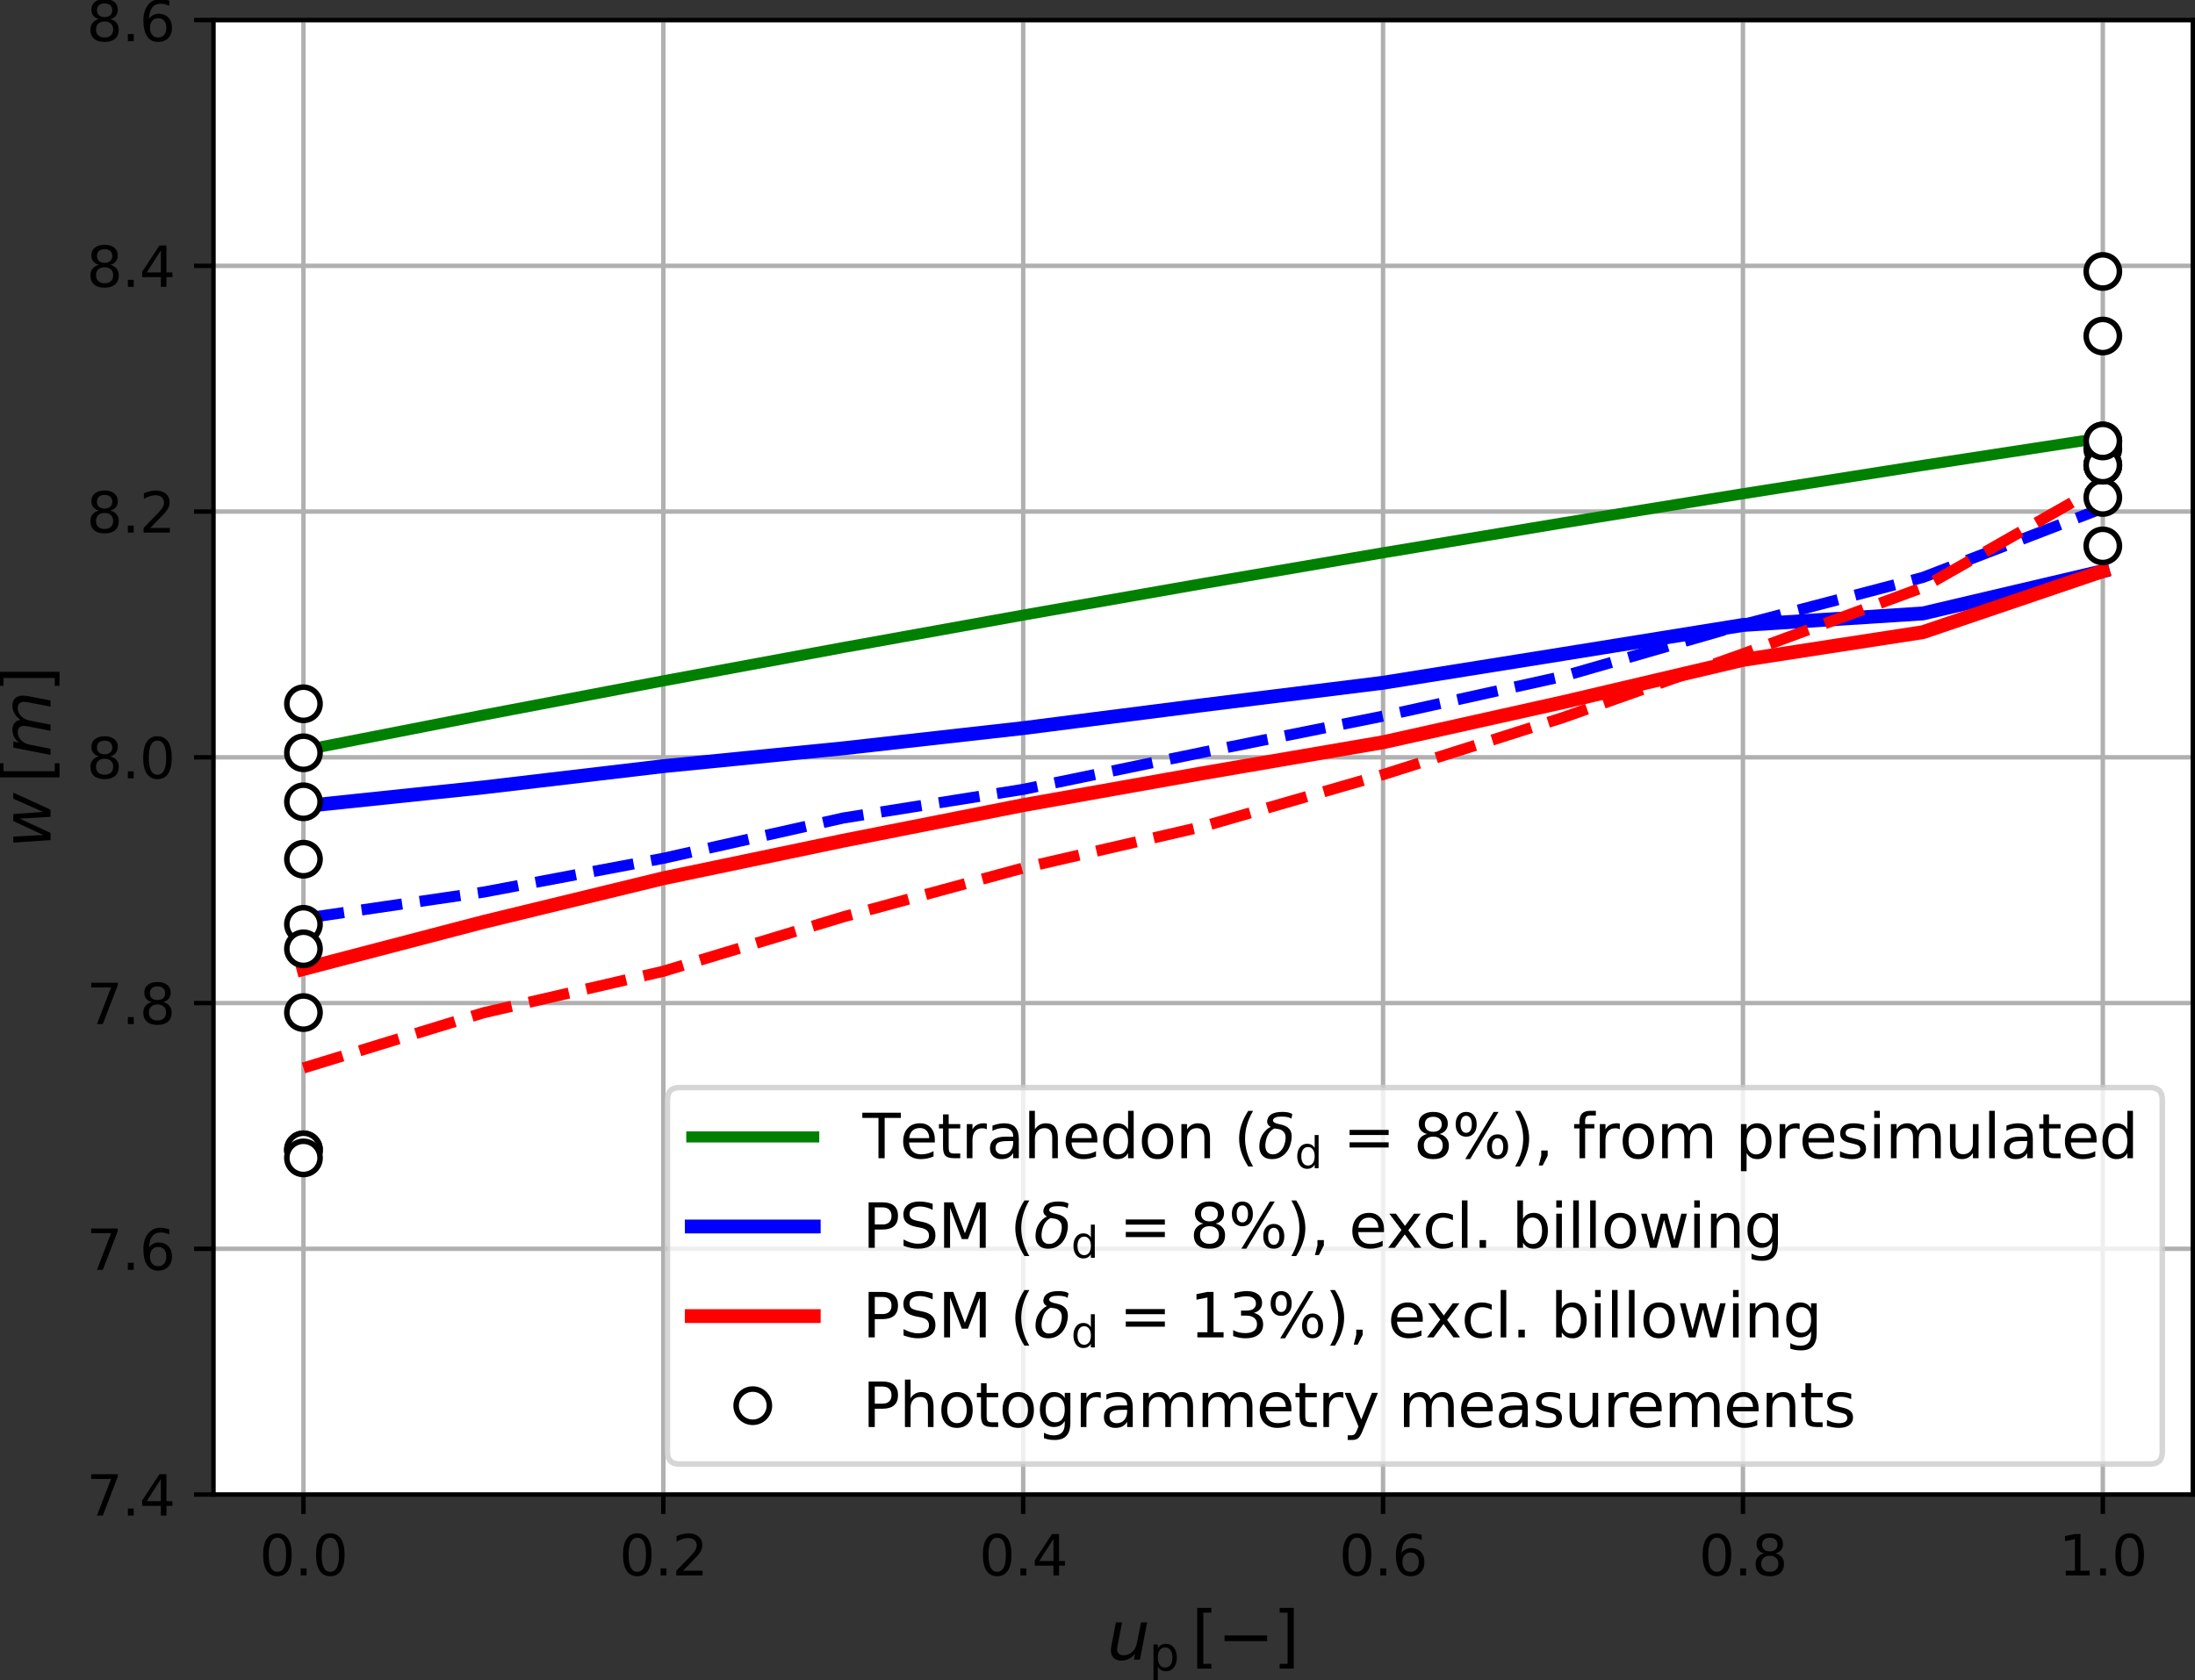 <?xml version="1.0" encoding="UTF-8" standalone="no"?>
<svg
   width="396.039pt"
   height="303.247pt"
   viewBox="0 0 396.039 303.247"
   version="1.1"
   id="svg4479"
   sodipodi:docname="results_PSM_graph.svg"
   inkscape:version="1.2.2 (b0a8486541, 2022-12-01)"
   xmlns:inkscape="http://www.inkscape.org/namespaces/inkscape"
   xmlns:sodipodi="http://sodipodi.sourceforge.net/DTD/sodipodi-0.dtd"
   xmlns:xlink="http://www.w3.org/1999/xlink"
   xmlns="http://www.w3.org/2000/svg"
   xmlns:svg="http://www.w3.org/2000/svg"
   xmlns:rdf="http://www.w3.org/1999/02/22-rdf-syntax-ns#"
   xmlns:cc="http://creativecommons.org/ns#"
   xmlns:dc="http://purl.org/dc/elements/1.1/">
  <rect x="0" y="0" width="396.039" height="303.247" fill="#333333" stroke="none"/>
  <sodipodi:namedview
     id="namedview4481"
     pagecolor="#ffffff"
     bordercolor="#000000"
     borderopacity="0.25"
     inkscape:showpageshadow="2"
     inkscape:pageopacity="0.0"
     inkscape:pagecheckerboard="0"
     inkscape:deskcolor="#d1d1d1"
     inkscape:document-units="pt"
     showgrid="false"
     inkscape:zoom="1.6970486"
     inkscape:cx="281.66548"
     inkscape:cy="179.72379"
     inkscape:window-width="1920"
     inkscape:window-height="1011"
     inkscape:window-x="0"
     inkscape:window-y="0"
     inkscape:window-maximized="1"
     inkscape:current-layer="figure_1" />
  <defs
     id="defs3768">
    <style
       type="text/css"
       id="style3766">*{stroke-linejoin: round; stroke-linecap: butt}</style>
  </defs>
  <g
     id="figure_1"
     transform="translate(-19.081,-37.849)">
    <g
       id="axes_1">
      <g
         id="patch_2">
        <path
           d="M 57.6,307.584 H 414.72 V 41.472 H 57.6 Z"
           style="fill:#ffffff"
           id="path3773" />
      </g>
      <g
         id="matplotlib.axis_1">
        <g
           id="xtick_1">
          <g
             id="line2d_1">
            <path
               d="M 73.833,307.584 V 41.472"
               clip-path="url(#p177101a5fc)"
               style="fill:none;stroke:#b0b0b0;stroke-width:0.8;stroke-linecap:square"
               id="path3776" />
          </g>
          <g
             id="line2d_2">
            <defs
               id="defs3780">
              <path
                 id="mc269c6bd80"
                 d="M 0,0 V 3.5"
                 style="stroke:#000000;stroke-width:0.8" />
            </defs>
            <g
               id="g3784">
              <use
                 xlink:href="#mc269c6bd80"
                 x="73.833"
                 y="307.584"
                 style="stroke:#000000;stroke-width:0.8"
                 id="use3782" />
            </g>
          </g>
          <g
             id="text_1">
            <!-- 0.0 -->
            <g
               transform="matrix(0.1,0,0,-0.1,65.881,322.182)"
               id="g3797">
              <defs
                 id="defs3789">
                <path
                   id="DejaVuSans-30"
                   d="m 2034,4250 q -487,0 -733,-480 -245,-479 -245,-1442 0,-959 245,-1439 246,-480 733,-480 491,0 736,480 246,480 246,1439 0,963 -246,1442 -245,480 -736,480 z m 0,500 q 785,0 1199,-621 414,-620 414,-1801 0,-1178 -414,-1799 -414,-620 -1199,-620 -784,0 -1198,620 -414,621 -414,1799 0,1181 414,1801 414,621 1198,621 z"
                   transform="scale(0.016)" />
                <path
                   id="DejaVuSans-2e"
                   d="m 684,794 h 660 V 0 H 684 Z"
                   transform="scale(0.016)" />
              </defs>
              <use
                 xlink:href="#DejaVuSans-30"
                 id="use3791" />
              <use
                 xlink:href="#DejaVuSans-2e"
                 x="63.623"
                 id="use3793" />
              <use
                 xlink:href="#DejaVuSans-30"
                 x="95.41"
                 id="use3795" />
            </g>
          </g>
        </g>
        <g
           id="xtick_2">
          <g
             id="line2d_3">
            <path
               d="M 138.764,307.584 V 41.472"
               clip-path="url(#p177101a5fc)"
               style="fill:none;stroke:#b0b0b0;stroke-width:0.8;stroke-linecap:square"
               id="path3801" />
          </g>
          <g
             id="line2d_4">
            <g
               id="g3806">
              <use
                 xlink:href="#mc269c6bd80"
                 x="138.764"
                 y="307.584"
                 style="stroke:#000000;stroke-width:0.8"
                 id="use3804" />
            </g>
          </g>
          <g
             id="text_2">
            <!-- 0.2 -->
            <g
               transform="matrix(0.1,0,0,-0.1,130.812,322.182)"
               id="g3818">
              <defs
                 id="defs3810">
                <path
                   id="DejaVuSans-32"
                   d="M 1228,531 H 3431 V 0 H 469 v 531 q 359,372 979,998 621,627 780,809 303,340 423,576 121,236 121,464 0,372 -261,606 -261,235 -680,235 -297,0 -627,-103 -329,-103 -704,-313 v 638 q 381,153 712,231 332,78 607,78 725,0 1156,-363 431,-362 431,-968 0,-288 -108,-546 -107,-257 -392,-607 -78,-91 -497,-524 Q 1991,1309 1228,531 Z"
                   transform="scale(0.016)" />
              </defs>
              <use
                 xlink:href="#DejaVuSans-30"
                 id="use3812" />
              <use
                 xlink:href="#DejaVuSans-2e"
                 x="63.623"
                 id="use3814" />
              <use
                 xlink:href="#DejaVuSans-32"
                 x="95.41"
                 id="use3816" />
            </g>
          </g>
        </g>
        <g
           id="xtick_3">
          <g
             id="line2d_5">
            <path
               d="M 203.695,307.584 V 41.472"
               clip-path="url(#p177101a5fc)"
               style="fill:none;stroke:#b0b0b0;stroke-width:0.8;stroke-linecap:square"
               id="path3822" />
          </g>
          <g
             id="line2d_6">
            <g
               id="g3827">
              <use
                 xlink:href="#mc269c6bd80"
                 x="203.695"
                 y="307.584"
                 style="stroke:#000000;stroke-width:0.8"
                 id="use3825" />
            </g>
          </g>
          <g
             id="text_3">
            <!-- 0.4 -->
            <g
               transform="matrix(0.1,0,0,-0.1,195.743,322.182)"
               id="g3839">
              <defs
                 id="defs3831">
                <path
                   id="DejaVuSans-34"
                   d="M 2419,4116 825,1625 h 1594 z m -166,550 h 794 V 1625 h 666 V 1100 H 3047 V 0 H 2419 V 1100 H 313 v 609 z"
                   transform="scale(0.016)" />
              </defs>
              <use
                 xlink:href="#DejaVuSans-30"
                 id="use3833" />
              <use
                 xlink:href="#DejaVuSans-2e"
                 x="63.623"
                 id="use3835" />
              <use
                 xlink:href="#DejaVuSans-34"
                 x="95.41"
                 id="use3837" />
            </g>
          </g>
        </g>
        <g
           id="xtick_4">
          <g
             id="line2d_7">
            <path
               d="M 268.625,307.584 V 41.472"
               clip-path="url(#p177101a5fc)"
               style="fill:none;stroke:#b0b0b0;stroke-width:0.8;stroke-linecap:square"
               id="path3843" />
          </g>
          <g
             id="line2d_8">
            <g
               id="g3848">
              <use
                 xlink:href="#mc269c6bd80"
                 x="268.625"
                 y="307.584"
                 style="stroke:#000000;stroke-width:0.8"
                 id="use3846" />
            </g>
          </g>
          <g
             id="text_4">
            <!-- 0.6 -->
            <g
               transform="matrix(0.1,0,0,-0.1,260.674,322.182)"
               id="g3860">
              <defs
                 id="defs3852">
                <path
                   id="DejaVuSans-36"
                   d="m 2113,2584 q -425,0 -674,-291 -248,-290 -248,-796 0,-503 248,-796 249,-292 674,-292 425,0 673,292 248,293 248,796 0,506 -248,796 -248,291 -673,291 z m 1253,1979 v -575 q -238,112 -480,171 -242,60 -480,60 -625,0 -955,-422 -329,-422 -376,-1275 184,272 462,417 279,145 613,145 703,0 1111,-427 408,-426 408,-1160 0,-719 -425,-1154 -425,-434 -1131,-434 -810,0 -1238,620 -428,621 -428,1799 0,1106 525,1764 525,658 1409,658 238,0 480,-47 242,-47 505,-140 z"
                   transform="scale(0.016)" />
              </defs>
              <use
                 xlink:href="#DejaVuSans-30"
                 id="use3854" />
              <use
                 xlink:href="#DejaVuSans-2e"
                 x="63.623"
                 id="use3856" />
              <use
                 xlink:href="#DejaVuSans-36"
                 x="95.41"
                 id="use3858" />
            </g>
          </g>
        </g>
        <g
           id="xtick_5">
          <g
             id="line2d_9">
            <path
               d="M 333.556,307.584 V 41.472"
               clip-path="url(#p177101a5fc)"
               style="fill:none;stroke:#b0b0b0;stroke-width:0.8;stroke-linecap:square"
               id="path3864" />
          </g>
          <g
             id="line2d_10">
            <g
               id="g3869">
              <use
                 xlink:href="#mc269c6bd80"
                 x="333.556"
                 y="307.584"
                 style="stroke:#000000;stroke-width:0.8"
                 id="use3867" />
            </g>
          </g>
          <g
             id="text_5">
            <!-- 0.8 -->
            <g
               transform="matrix(0.1,0,0,-0.1,325.605,322.182)"
               id="g3881">
              <defs
                 id="defs3873">
                <path
                   id="DejaVuSans-38"
                   d="m 2034,2216 q -450,0 -708,-241 -257,-241 -257,-662 0,-422 257,-663 258,-241 708,-241 450,0 709,242 260,243 260,662 0,421 -258,662 -257,241 -711,241 z m -631,268 q -406,100 -633,378 -226,279 -226,679 0,559 398,884 399,325 1092,325 697,0 1094,-325 397,-325 397,-884 0,-400 -227,-679 -226,-278 -629,-378 456,-106 710,-416 255,-309 255,-755 Q 3634,634 3220,271 2806,-91 2034,-91 1263,-91 848,271 434,634 434,1313 q 0,446 256,755 257,310 713,416 z m -231,997 q 0,-362 226,-565 227,-203 636,-203 407,0 636,203 230,203 230,565 0,363 -230,566 -229,203 -636,203 -409,0 -636,-203 -226,-203 -226,-566 z"
                   transform="scale(0.016)" />
              </defs>
              <use
                 xlink:href="#DejaVuSans-30"
                 id="use3875" />
              <use
                 xlink:href="#DejaVuSans-2e"
                 x="63.623"
                 id="use3877" />
              <use
                 xlink:href="#DejaVuSans-38"
                 x="95.41"
                 id="use3879" />
            </g>
          </g>
        </g>
        <g
           id="xtick_6">
          <g
             id="line2d_11">
            <path
               d="M 398.487,307.584 V 41.472"
               clip-path="url(#p177101a5fc)"
               style="fill:none;stroke:#b0b0b0;stroke-width:0.8;stroke-linecap:square"
               id="path3885" />
          </g>
          <g
             id="line2d_12">
            <g
               id="g3890">
              <use
                 xlink:href="#mc269c6bd80"
                 x="398.487"
                 y="307.584"
                 style="stroke:#000000;stroke-width:0.8"
                 id="use3888" />
            </g>
          </g>
          <g
             id="text_6">
            <!-- 1.0 -->
            <g
               transform="matrix(0.1,0,0,-0.1,390.536,322.182)"
               id="g3902">
              <defs
                 id="defs3894">
                <path
                   id="DejaVuSans-31"
                   d="M 794,531 H 1825 V 4091 L 703,3866 v 575 l 1116,225 h 631 V 531 H 3481 V 0 H 794 Z"
                   transform="scale(0.016)" />
              </defs>
              <use
                 xlink:href="#DejaVuSans-31"
                 id="use3896" />
              <use
                 xlink:href="#DejaVuSans-2e"
                 x="63.623"
                 id="use3898" />
              <use
                 xlink:href="#DejaVuSans-30"
                 x="95.41"
                 id="use3900" />
            </g>
          </g>
        </g>
        <g
           id="text_7">
          <!-- $u_{\rm{p}}\,[-]$ -->
          <g
             transform="matrix(0.12,0,0,-0.12,218.82,337.382)"
             id="g3923">
            <defs
               id="defs3911">
              <path
                 id="DejaVuSans-Oblique-75"
                 d="m 428,1388 410,2112 h 578 L 1006,1409 q -31,-153 -45,-262 -14,-109 -14,-181 0,-266 162,-412 163,-145 460,-145 462,0 799,312 338,313 441,842 l 385,1937 h 575 L 3091,0 h -575 l 115,550 Q 2388,244 2052,76 1716,-91 1338,-91 878,-91 622,161 366,413 366,863 q 0,93 15,234 16,141 47,291 z"
                 transform="scale(0.016)" />
              <path
                 id="DejaVuSans-70"
                 d="M 1159,525 V -1331 H 581 v 4831 h 578 v -531 q 182,312 458,463 277,152 661,152 638,0 1036,-506 399,-506 399,-1331 0,-825 -399,-1332 -398,-506 -1036,-506 -384,0 -661,152 -276,152 -458,464 z m 1957,1222 q 0,634 -261,995 -261,361 -717,361 -457,0 -718,-361 -261,-361 -261,-995 0,-634 261,-995 261,-361 718,-361 456,0 717,361 261,361 261,995 z"
                 transform="scale(0.016)" />
              <path
                 id="DejaVuSans-5b"
                 d="M 550,4863 H 1875 V 4416 H 1125 V -397 h 750 V -844 H 550 Z"
                 transform="scale(0.016)" />
              <path
                 id="DejaVuSans-2212"
                 d="M 678,2272 H 4684 V 1741 H 678 Z"
                 transform="scale(0.016)" />
              <path
                 id="DejaVuSans-5d"
                 d="M 1947,4863 V -844 H 622 v 447 h 747 V 4416 H 622 v 447 z"
                 transform="scale(0.016)" />
            </defs>
            <use
               xlink:href="#DejaVuSans-Oblique-75"
               transform="translate(0,0.016)"
               id="use3913" />
            <use
               xlink:href="#DejaVuSans-70"
               transform="matrix(0.7,0,0,0.7,63.379,-16.391)"
               id="use3915" />
            <use
               xlink:href="#DejaVuSans-5b"
               transform="translate(126.783,0.016)"
               id="use3917" />
            <use
               xlink:href="#DejaVuSans-2212"
               transform="translate(165.796,0.016)"
               id="use3919" />
            <use
               xlink:href="#DejaVuSans-5d"
               transform="translate(249.585,0.016)"
               id="use3921" />
          </g>
        </g>
      </g>
      <g
         id="matplotlib.axis_2">
        <g
           id="ytick_1">
          <g
             id="line2d_13">
            <path
               d="M 57.6,307.584 H 414.72"
               clip-path="url(#p177101a5fc)"
               style="fill:none;stroke:#b0b0b0;stroke-width:0.8;stroke-linecap:square"
               id="path3927" />
          </g>
          <g
             id="line2d_14">
            <defs
               id="defs3931">
              <path
                 id="m49b864795a"
                 d="M 0,0 H -3.5"
                 style="stroke:#000000;stroke-width:0.8" />
            </defs>
            <g
               id="g3935">
              <use
                 xlink:href="#m49b864795a"
                 x="57.6"
                 y="307.584"
                 style="stroke:#000000;stroke-width:0.8"
                 id="use3933" />
            </g>
          </g>
          <g
             id="text_8">
            <!-- 7.4 -->
            <g
               transform="matrix(0.1,0,0,-0.1,34.697,311.383)"
               id="g3947">
              <defs
                 id="defs3939">
                <path
                   id="DejaVuSans-37"
                   d="M 525,4666 H 3525 V 4397 L 1831,0 H 1172 L 2766,4134 H 525 Z"
                   transform="scale(0.016)" />
              </defs>
              <use
                 xlink:href="#DejaVuSans-37"
                 id="use3941" />
              <use
                 xlink:href="#DejaVuSans-2e"
                 x="63.623"
                 id="use3943" />
              <use
                 xlink:href="#DejaVuSans-34"
                 x="95.41"
                 id="use3945" />
            </g>
          </g>
        </g>
        <g
           id="ytick_2">
          <g
             id="line2d_15">
            <path
               d="M 57.6,263.232 H 414.72"
               clip-path="url(#p177101a5fc)"
               style="fill:none;stroke:#b0b0b0;stroke-width:0.8;stroke-linecap:square"
               id="path3951" />
          </g>
          <g
             id="line2d_16">
            <g
               id="g3956">
              <use
                 xlink:href="#m49b864795a"
                 x="57.6"
                 y="263.232"
                 style="stroke:#000000;stroke-width:0.8"
                 id="use3954" />
            </g>
          </g>
          <g
             id="text_9">
            <!-- 7.6 -->
            <g
               transform="matrix(0.1,0,0,-0.1,34.697,267.031)"
               id="g3965">
              <use
                 xlink:href="#DejaVuSans-37"
                 id="use3959" />
              <use
                 xlink:href="#DejaVuSans-2e"
                 x="63.623"
                 id="use3961" />
              <use
                 xlink:href="#DejaVuSans-36"
                 x="95.41"
                 id="use3963" />
            </g>
          </g>
        </g>
        <g
           id="ytick_3">
          <g
             id="line2d_17">
            <path
               d="M 57.6,218.88 H 414.72"
               clip-path="url(#p177101a5fc)"
               style="fill:none;stroke:#b0b0b0;stroke-width:0.8;stroke-linecap:square"
               id="path3969" />
          </g>
          <g
             id="line2d_18">
            <g
               id="g3974">
              <use
                 xlink:href="#m49b864795a"
                 x="57.6"
                 y="218.88"
                 style="stroke:#000000;stroke-width:0.8"
                 id="use3972" />
            </g>
          </g>
          <g
             id="text_10">
            <!-- 7.8 -->
            <g
               transform="matrix(0.1,0,0,-0.1,34.697,222.679)"
               id="g3983">
              <use
                 xlink:href="#DejaVuSans-37"
                 id="use3977" />
              <use
                 xlink:href="#DejaVuSans-2e"
                 x="63.623"
                 id="use3979" />
              <use
                 xlink:href="#DejaVuSans-38"
                 x="95.41"
                 id="use3981" />
            </g>
          </g>
        </g>
        <g
           id="ytick_4">
          <g
             id="line2d_19">
            <path
               d="M 57.6,174.528 H 414.72"
               clip-path="url(#p177101a5fc)"
               style="fill:none;stroke:#b0b0b0;stroke-width:0.8;stroke-linecap:square"
               id="path3987" />
          </g>
          <g
             id="line2d_20">
            <g
               id="g3992">
              <use
                 xlink:href="#m49b864795a"
                 x="57.6"
                 y="174.528"
                 style="stroke:#000000;stroke-width:0.8"
                 id="use3990" />
            </g>
          </g>
          <g
             id="text_11">
            <!-- 8.0 -->
            <g
               transform="matrix(0.1,0,0,-0.1,34.697,178.327)"
               id="g4001">
              <use
                 xlink:href="#DejaVuSans-38"
                 id="use3995" />
              <use
                 xlink:href="#DejaVuSans-2e"
                 x="63.623"
                 id="use3997" />
              <use
                 xlink:href="#DejaVuSans-30"
                 x="95.41"
                 id="use3999" />
            </g>
          </g>
        </g>
        <g
           id="ytick_5">
          <g
             id="line2d_21">
            <path
               d="M 57.6,130.176 H 414.72"
               clip-path="url(#p177101a5fc)"
               style="fill:none;stroke:#b0b0b0;stroke-width:0.8;stroke-linecap:square"
               id="path4005" />
          </g>
          <g
             id="line2d_22">
            <g
               id="g4010">
              <use
                 xlink:href="#m49b864795a"
                 x="57.6"
                 y="130.176"
                 style="stroke:#000000;stroke-width:0.8"
                 id="use4008" />
            </g>
          </g>
          <g
             id="text_12">
            <!-- 8.2 -->
            <g
               transform="matrix(0.1,0,0,-0.1,34.697,133.975)"
               id="g4019">
              <use
                 xlink:href="#DejaVuSans-38"
                 id="use4013" />
              <use
                 xlink:href="#DejaVuSans-2e"
                 x="63.623"
                 id="use4015" />
              <use
                 xlink:href="#DejaVuSans-32"
                 x="95.41"
                 id="use4017" />
            </g>
          </g>
        </g>
        <g
           id="ytick_6">
          <g
             id="line2d_23">
            <path
               d="M 57.6,85.824 H 414.72"
               clip-path="url(#p177101a5fc)"
               style="fill:none;stroke:#b0b0b0;stroke-width:0.8;stroke-linecap:square"
               id="path4023" />
          </g>
          <g
             id="line2d_24">
            <g
               id="g4028">
              <use
                 xlink:href="#m49b864795a"
                 x="57.6"
                 y="85.824"
                 style="stroke:#000000;stroke-width:0.8"
                 id="use4026" />
            </g>
          </g>
          <g
             id="text_13">
            <!-- 8.4 -->
            <g
               transform="matrix(0.1,0,0,-0.1,34.697,89.623)"
               id="g4037">
              <use
                 xlink:href="#DejaVuSans-38"
                 id="use4031" />
              <use
                 xlink:href="#DejaVuSans-2e"
                 x="63.623"
                 id="use4033" />
              <use
                 xlink:href="#DejaVuSans-34"
                 x="95.41"
                 id="use4035" />
            </g>
          </g>
        </g>
        <g
           id="ytick_7">
          <g
             id="line2d_25">
            <path
               d="M 57.6,41.472 H 414.72"
               clip-path="url(#p177101a5fc)"
               style="fill:none;stroke:#b0b0b0;stroke-width:0.8;stroke-linecap:square"
               id="path4041" />
          </g>
          <g
             id="line2d_26">
            <g
               id="g4046">
              <use
                 xlink:href="#m49b864795a"
                 x="57.6"
                 y="41.472"
                 style="stroke:#000000;stroke-width:0.8"
                 id="use4044" />
            </g>
          </g>
          <g
             id="text_14">
            <!-- 8.6 -->
            <g
               transform="matrix(0.1,0,0,-0.1,34.697,45.271)"
               id="g4055">
              <use
                 xlink:href="#DejaVuSans-38"
                 id="use4049" />
              <use
                 xlink:href="#DejaVuSans-2e"
                 x="63.623"
                 id="use4051" />
              <use
                 xlink:href="#DejaVuSans-36"
                 x="95.41"
                 id="use4053" />
            </g>
          </g>
        </g>
        <g
           id="text_15">
          <!-- $w\,[m]$ -->
          <g
             transform="matrix(0,-0.12,-0.12,0,28.201,190.968)"
             id="g4071">
            <defs
               id="defs4061">
              <path
                 id="DejaVuSans-Oblique-77"
                 d="m 544,3500 h 569 L 1259,684 2566,3500 h 665 L 3425,684 4666,3500 h 575 L 3641,0 H 2969 L 2797,2900 1459,0 H 781 Z"
                 transform="scale(0.016)" />
              <path
                 id="DejaVuSans-Oblique-6d"
                 d="M 5747,2113 5338,0 h -575 l 403,2094 q 25,134 37,231 13,97 13,166 0,281 -157,437 -156,156 -437,156 -419,0 -747,-314 -328,-314 -425,-817 L 3066,0 h -575 l 409,2094 q 25,115 37,213 13,99 13,177 0,285 -156,442 -156,158 -431,158 -425,0 -754,-314 -328,-314 -425,-817 L 800,0 H 225 l 684,3500 h 575 l -109,-544 q 234,307 548,467 315,161 674,161 381,0 626,-200 246,-200 296,-556 262,369 607,562 346,194 730,194 450,0 695,-259 246,-259 246,-734 0,-103 -13,-227 -12,-123 -37,-251 z"
                 transform="scale(0.016)" />
            </defs>
            <use
               xlink:href="#DejaVuSans-Oblique-77"
               transform="translate(0,0.016)"
               id="use4063" />
            <use
               xlink:href="#DejaVuSans-5b"
               transform="translate(98.023,0.016)"
               id="use4065" />
            <use
               xlink:href="#DejaVuSans-Oblique-6d"
               transform="translate(137.036,0.016)"
               id="use4067" />
            <use
               xlink:href="#DejaVuSans-5d"
               transform="translate(234.449,0.016)"
               id="use4069" />
          </g>
        </g>
      </g>
      <g
         id="line2d_27">
        <path
           d="m 73.833,173.252 32.465,-6.347 32.465,-6.177 32.465,-6.013 32.465,-5.853 32.465,-5.698 32.465,-5.547 32.465,-5.401 32.465,-5.258 32.465,-5.12 32.465,-4.985"
           clip-path="url(#p177101a5fc)"
           style="fill:none;stroke:#008000;stroke-width:2;stroke-linecap:square"
           id="path4075" />
      </g>
      <g
         id="line2d_28">
        <path
           d="m 73.833,183.356 32.465,-3.398 32.465,-3.833 32.465,-3.221 32.465,-3.644 32.465,-4.149 32.465,-4.038 32.465,-5.193 32.465,-5.234 32.465,-2.084 32.465,-7.634"
           clip-path="url(#p177101a5fc)"
           style="fill:none;stroke:#0000ff;stroke-width:2.5;stroke-linecap:square"
           id="path4078" />
      </g>
      <g
         id="line2d_29">
        <path
           d="m 73.833,203.613 32.465,-4.751 32.465,-6.105 32.465,-7.273 32.465,-5.168 32.465,-6.703 32.465,-6.516 32.465,-7.184 32.465,-9.338 32.465,-8.512 32.465,-12.513"
           clip-path="url(#p177101a5fc)"
           style="fill:none;stroke:#0000ff;stroke-width:2;stroke-dasharray:7.4, 3.2;stroke-dashoffset:0"
           id="path4081" />
      </g>
      <g
         id="line2d_30">
        <path
           d="m 73.833,212.728 32.465,-8.482 32.465,-7.888 32.465,-6.784 32.465,-6.417 32.465,-5.774 32.465,-5.57 32.465,-7.23 32.465,-7.633 32.465,-5.004 32.465,-11.021"
           clip-path="url(#p177101a5fc)"
           style="fill:none;stroke:#ff0000;stroke-width:2.5;stroke-linecap:square"
           id="path4084" />
      </g>
      <g
         id="line2d_31">
        <path
           d="m 73.833,230.597 32.465,-9.954 32.465,-7.5 32.465,-9.819 32.465,-8.818 32.465,-7.497 32.465,-9.359 32.465,-10.291 32.465,-11.5 32.465,-11.991 32.465,-18.503"
           clip-path="url(#p177101a5fc)"
           style="fill:none;stroke:#ff0000;stroke-width:2;stroke-dasharray:7.4, 3.2;stroke-dashoffset:0"
           id="path4087" />
      </g>
      <g
         id="line2d_32">
        <defs
           id="defs4091">
          <path
             id="m1f66df804b"
             d="M 0,3 C 0.796,3 1.559,2.684 2.121,2.121 2.684,1.559 3,0.796 3,0 3,-0.796 2.684,-1.559 2.121,-2.121 1.559,-2.684 0.796,-3 0,-3 -0.796,-3 -1.559,-2.684 -2.121,-2.121 -2.684,-1.559 -3,-0.796 -3,0 -3,0.796 -2.684,1.559 -2.121,2.121 -1.559,2.684 -0.796,3 0,3 Z"
             style="stroke:#000000" />
        </defs>
        <g
           clip-path="url(#p177101a5fc)"
           id="g4133">
          <use
             xlink:href="#m1f66df804b"
             x="398.487"
             y="121.806"
             style="fill:#ffffff;stroke:#000000"
             id="use4093" />
          <use
             xlink:href="#m1f66df804b"
             x="398.487"
             y="127.633"
             style="fill:#ffffff;stroke:#000000"
             id="use4095" />
          <use
             xlink:href="#m1f66df804b"
             x="398.487"
             y="117.435"
             style="fill:#ffffff;stroke:#000000"
             id="use4097" />
          <use
             xlink:href="#m1f66df804b"
             x="398.487"
             y="118.892"
             style="fill:#ffffff;stroke:#000000"
             id="use4099" />
          <use
             xlink:href="#m1f66df804b"
             x="398.487"
             y="121.806"
             style="fill:#ffffff;stroke:#000000"
             id="use4101" />
          <use
             xlink:href="#m1f66df804b"
             x="73.833"
             y="204.671"
             style="fill:#ffffff;stroke:#000000"
             id="use4103" />
          <use
             xlink:href="#m1f66df804b"
             x="73.833"
             y="209.093"
             style="fill:#ffffff;stroke:#000000"
             id="use4105" />
          <use
             xlink:href="#m1f66df804b"
             x="73.833"
             y="164.869"
             style="fill:#ffffff;stroke:#000000"
             id="use4107" />
          <use
             xlink:href="#m1f66df804b"
             x="73.833"
             y="182.558"
             style="fill:#ffffff;stroke:#000000"
             id="use4109" />
          <use
             xlink:href="#m1f66df804b"
             x="73.833"
             y="173.714"
             style="fill:#ffffff;stroke:#000000"
             id="use4111" />
          <use
             xlink:href="#m1f66df804b"
             x="398.487"
             y="98.497"
             style="fill:#ffffff;stroke:#000000"
             id="use4113" />
          <use
             xlink:href="#m1f66df804b"
             x="398.487"
             y="86.843"
             style="fill:#ffffff;stroke:#000000"
             id="use4115" />
          <use
             xlink:href="#m1f66df804b"
             x="398.487"
             y="121.806"
             style="fill:#ffffff;stroke:#000000"
             id="use4117" />
          <use
             xlink:href="#m1f66df804b"
             x="398.487"
             y="136.374"
             style="fill:#ffffff;stroke:#000000"
             id="use4119" />
          <use
             xlink:href="#m1f66df804b"
             x="398.487"
             y="117.435"
             style="fill:#ffffff;stroke:#000000"
             id="use4121" />
          <use
             xlink:href="#m1f66df804b"
             x="73.833"
             y="220.601"
             style="fill:#ffffff;stroke:#000000"
             id="use4123" />
          <use
             xlink:href="#m1f66df804b"
             x="73.833"
             y="192.918"
             style="fill:#ffffff;stroke:#000000"
             id="use4125" />
          <use
             xlink:href="#m1f66df804b"
             x="73.833"
             y="245.37"
             style="fill:#ffffff;stroke:#000000"
             id="use4127" />
          <use
             xlink:href="#m1f66df804b"
             x="73.833"
             y="245.37"
             style="fill:#ffffff;stroke:#000000"
             id="use4129" />
          <use
             xlink:href="#m1f66df804b"
             x="73.833"
             y="246.827"
             style="fill:#ffffff;stroke:#000000"
             id="use4131" />
        </g>
      </g>
      <g
         id="patch_3">
        <path
           d="M 57.6,307.584 V 41.472"
           style="fill:none;stroke:#000000;stroke-width:0.8;stroke-linecap:square;stroke-linejoin:miter"
           id="path4136" />
      </g>
      <g
         id="patch_4">
        <path
           d="M 414.72,307.584 V 41.472"
           style="fill:none;stroke:#000000;stroke-width:0.8;stroke-linecap:square;stroke-linejoin:miter"
           id="path4139" />
      </g>
      <g
         id="patch_5">
        <path
           d="M 57.6,307.584 H 414.72"
           style="fill:none;stroke:#000000;stroke-width:0.8;stroke-linecap:square;stroke-linejoin:miter"
           id="path4142" />
      </g>
      <g
         id="patch_6">
        <path
           d="M 57.6,41.472 H 414.72"
           style="fill:none;stroke:#000000;stroke-width:0.8;stroke-linecap:square;stroke-linejoin:miter"
           id="path4145" />
      </g>
      <g
         id="legend_1">
        <g
           id="patch_7">
          <path
             d="m 141.7,302.084 h 265.32 q 2.2,0 2.2,-2.2 v -63.556 q 0,-2.2 -2.2,-2.2 H 141.7 q -2.2,0 -2.2,2.2 V 299.884 q 0,2.2 2.2,2.2 z"
             style="opacity:0.8;fill:#ffffff;stroke:#cccccc;stroke-linejoin:miter"
             id="path4148" />
        </g>
        <g
           id="line2d_33">
          <path
             d="m 143.9,243.038 h 11 11"
             style="fill:none;stroke:#008000;stroke-width:2;stroke-linecap:square"
             id="path4151" />
        </g>
        <g
           id="text_16">
          <!-- Tetrahedon ($\delta_{\rm{d}}$ = 8%), from presimulated -->
          <g
             transform="matrix(0.11,0,0,-0.11,174.7,246.888)"
             id="g4256">
            <defs
               id="defs4176">
              <path
                 id="DejaVuSans-54"
                 d="M -19,4666 H 3928 V 4134 H 2272 V 0 H 1638 V 4134 H -19 Z"
                 transform="scale(0.016)" />
              <path
                 id="DejaVuSans-65"
                 d="M 3597,1894 V 1613 H 953 q 38,-594 358,-905 320,-311 892,-311 331,0 642,81 311,81 618,244 V 178 Q 3153,47 2828,-22 2503,-91 2169,-91 1331,-91 842,396 353,884 353,1716 q 0,859 464,1363 464,505 1252,505 706,0 1117,-455 411,-454 411,-1235 z m -575,169 q -6,471 -264,752 -258,282 -683,282 -481,0 -770,-272 -289,-272 -333,-766 z"
                 transform="scale(0.016)" />
              <path
                 id="DejaVuSans-74"
                 d="M 1172,4494 V 3500 H 2356 V 3053 H 1172 V 1153 q 0,-428 117,-550 117,-122 477,-122 h 590 V 0 H 1766 Q 1100,0 847,248 594,497 594,1153 V 3053 H 172 v 447 h 422 v 994 z"
                 transform="scale(0.016)" />
              <path
                 id="DejaVuSans-72"
                 d="m 2631,2963 q -97,56 -211,82 -114,27 -251,27 -488,0 -749,-317 -261,-317 -261,-911 V 0 H 581 v 3500 h 578 v -544 q 182,319 472,473 291,155 707,155 59,0 131,-8 72,-7 159,-23 z"
                 transform="scale(0.016)" />
              <path
                 id="DejaVuSans-61"
                 d="m 2194,1759 q -697,0 -966,-159 -269,-159 -269,-544 0,-306 202,-486 202,-179 548,-179 479,0 768,339 289,339 289,901 v 128 z m 1147,238 V 0 H 2766 V 531 Q 2569,213 2275,61 1981,-91 1556,-91 q -537,0 -855,302 -317,302 -317,808 0,590 395,890 396,300 1180,300 h 807 v 57 q 0,397 -261,614 -261,217 -733,217 -300,0 -585,-72 -284,-72 -546,-216 v 532 q 315,122 612,182 297,61 578,61 760,0 1135,-394 375,-393 375,-1193 z"
                 transform="scale(0.016)" />
              <path
                 id="DejaVuSans-68"
                 d="M 3513,2113 V 0 h -575 v 2094 q 0,497 -194,743 -194,247 -581,247 -466,0 -735,-297 -269,-296 -269,-809 V 0 H 581 v 4863 h 578 V 2956 q 207,316 486,472 280,156 646,156 603,0 912,-373 310,-373 310,-1098 z"
                 transform="scale(0.016)" />
              <path
                 id="DejaVuSans-64"
                 d="m 2906,2969 v 1894 h 575 V 0 H 2906 V 525 Q 2725,213 2448,61 2172,-91 1784,-91 1150,-91 751,415 353,922 353,1747 q 0,825 398,1331 399,506 1033,506 388,0 664,-152 277,-151 458,-463 z M 947,1747 q 0,-634 261,-995 261,-361 717,-361 456,0 718,361 263,361 263,995 0,634 -263,995 -262,361 -718,361 -456,0 -717,-361 -261,-361 -261,-995 z"
                 transform="scale(0.016)" />
              <path
                 id="DejaVuSans-6f"
                 d="m 1959,3097 q -462,0 -731,-361 -269,-361 -269,-989 0,-628 267,-989 268,-361 733,-361 460,0 728,362 269,363 269,988 0,622 -269,986 -268,364 -728,364 z m 0,487 q 750,0 1178,-488 429,-487 429,-1349 Q 3566,888 3137,398 2709,-91 1959,-91 1206,-91 779,398 353,888 353,1747 q 0,862 426,1349 427,488 1180,488 z"
                 transform="scale(0.016)" />
              <path
                 id="DejaVuSans-6e"
                 d="M 3513,2113 V 0 h -575 v 2094 q 0,497 -194,743 -194,247 -581,247 -466,0 -735,-297 -269,-296 -269,-809 V 0 H 581 v 3500 h 578 v -544 q 207,316 486,472 280,156 646,156 603,0 912,-373 310,-373 310,-1098 z"
                 transform="scale(0.016)" />
              <path
                 id="DejaVuSans-20"
                 transform="scale(0.016)"
                 d="" />
              <path
                 id="DejaVuSans-28"
                 d="m 1984,4856 q -418,-718 -622,-1422 -203,-703 -203,-1425 0,-721 205,-1429 205,-708 620,-1424 h -500 q -468,735 -701,1444 -233,709 -233,1409 0,697 231,1403 232,707 703,1444 z"
                 transform="scale(0.016)" />
              <path
                 id="DejaVuSans-Oblique-3b4"
                 d="m 3472,4053 q -275,219 -1022,219 -791,0 -862,-366 -57,-287 740,-437 625,-116 925,-466 363,-422 194,-1287 Q 3284,888 2763,400 2238,-91 1488,-91 741,-91 406,400 72,888 241,1747 q 122,637 650,1153 206,200 462,313 -440,246 -353,687 166,850 1544,850 690,0 1022,-219 z M 1753,3056 q -228,-90 -447,-318 -337,-354 -459,-991 -125,-634 72,-991 200,-359 665,-359 460,0 797,362 341,363 457,957 118,622 -107,922 -240,321 -628,356 -197,19 -350,62 z"
                 transform="scale(0.016)" />
              <path
                 id="DejaVuSans-3d"
                 d="M 678,2906 H 4684 V 2381 H 678 Z m 0,-1275 H 4684 V 1100 H 678 Z"
                 transform="scale(0.016)" />
              <path
                 id="DejaVuSans-25"
                 d="m 4653,2053 q -272,0 -427,-231 -154,-231 -154,-644 0,-406 154,-639 155,-233 427,-233 266,0 420,233 155,233 155,639 0,410 -155,642 -154,233 -420,233 z m 0,397 q 494,0 784,-344 291,-343 291,-928 0,-584 -292,-927 -292,-342 -783,-342 -500,0 -791,342 -290,343 -290,927 0,588 292,930 292,342 789,342 z M 1428,4353 q -269,0 -424,-233 -154,-232 -154,-639 0,-412 153,-644 153,-231 425,-231 272,0 426,231 155,232 155,644 0,403 -156,637 -156,235 -425,235 z m 2822,397 h 500 L 1831,-91 h -500 z m -2822,0 q 494,0 787,-342 294,-342 294,-927 0,-590 -292,-931 -292,-341 -789,-341 -497,0 -786,342 -289,343 -289,930 0,582 290,925 291,344 785,344 z"
                 transform="scale(0.016)" />
              <path
                 id="DejaVuSans-29"
                 d="m 513,4856 h 500 q 468,-737 701,-1444 233,-706 233,-1403 0,-700 -233,-1409 -233,-709 -701,-1444 H 513 q 415,716 620,1424 205,708 205,1429 0,722 -205,1425 -205,704 -620,1422 z"
                 transform="scale(0.016)" />
              <path
                 id="DejaVuSans-2c"
                 d="m 750,794 h 659 V 256 L 897,-744 H 494 L 750,256 Z"
                 transform="scale(0.016)" />
              <path
                 id="DejaVuSans-66"
                 d="m 2375,4863 v -479 h -550 q -309,0 -430,-125 -120,-125 -120,-450 v -309 h 947 V 3053 H 1275 V 0 H 697 V 3053 H 147 v 447 h 550 v 244 q 0,584 272,851 272,268 862,268 z"
                 transform="scale(0.016)" />
              <path
                 id="DejaVuSans-6d"
                 d="m 3328,2828 q 216,388 516,572 300,184 706,184 547,0 844,-383 297,-382 297,-1088 V 0 h -578 v 2094 q 0,503 -179,746 -178,244 -543,244 -447,0 -707,-297 -259,-296 -259,-809 V 0 h -578 v 2094 q 0,506 -178,748 -178,242 -550,242 -441,0 -701,-298 -259,-298 -259,-808 V 0 H 581 v 3500 h 578 v -544 q 197,322 472,475 275,153 653,153 382,0 649,-194 267,-193 395,-562 z"
                 transform="scale(0.016)" />
              <path
                 id="DejaVuSans-73"
                 d="m 2834,3397 v -544 q -243,125 -506,187 -262,63 -544,63 -428,0 -642,-131 -214,-131 -214,-394 0,-200 153,-314 153,-114 616,-217 l 197,-44 q 612,-131 870,-370 258,-239 258,-667 0,-488 -386,-773 Q 2250,-91 1575,-91 1294,-91 989,-36 684,19 347,128 v 594 q 319,-166 628,-249 309,-82 613,-82 406,0 624,139 219,139 219,392 0,234 -158,359 -157,125 -692,241 l -200,47 q -534,112 -772,345 -237,233 -237,639 0,494 350,762 350,269 994,269 318,0 599,-47 282,-46 519,-140 z"
                 transform="scale(0.016)" />
              <path
                 id="DejaVuSans-69"
                 d="m 603,3500 h 575 V 0 H 603 Z m 0,1363 h 575 V 4134 H 603 Z"
                 transform="scale(0.016)" />
              <path
                 id="DejaVuSans-75"
                 d="m 544,1381 v 2119 h 575 V 1403 q 0,-497 193,-746 194,-248 582,-248 465,0 735,297 271,297 271,810 v 1984 h 575 V 0 H 2900 V 538 Q 2691,219 2414,64 2138,-91 1772,-91 1169,-91 856,284 544,659 544,1381 Z m 1447,2203 z"
                 transform="scale(0.016)" />
              <path
                 id="DejaVuSans-6c"
                 d="m 603,4863 h 575 V 0 H 603 Z"
                 transform="scale(0.016)" />
            </defs>
            <use
               xlink:href="#DejaVuSans-54"
               transform="translate(0,0.016)"
               id="use4178" />
            <use
               xlink:href="#DejaVuSans-65"
               transform="translate(61.084,0.016)"
               id="use4180" />
            <use
               xlink:href="#DejaVuSans-74"
               transform="translate(122.607,0.016)"
               id="use4182" />
            <use
               xlink:href="#DejaVuSans-72"
               transform="translate(161.816,0.016)"
               id="use4184" />
            <use
               xlink:href="#DejaVuSans-61"
               transform="translate(202.93,0.016)"
               id="use4186" />
            <use
               xlink:href="#DejaVuSans-68"
               transform="translate(264.209,0.016)"
               id="use4188" />
            <use
               xlink:href="#DejaVuSans-65"
               transform="translate(327.588,0.016)"
               id="use4190" />
            <use
               xlink:href="#DejaVuSans-64"
               transform="translate(389.111,0.016)"
               id="use4192" />
            <use
               xlink:href="#DejaVuSans-6f"
               transform="translate(452.588,0.016)"
               id="use4194" />
            <use
               xlink:href="#DejaVuSans-6e"
               transform="translate(513.77,0.016)"
               id="use4196" />
            <use
               xlink:href="#DejaVuSans-20"
               transform="translate(577.148,0.016)"
               id="use4198" />
            <use
               xlink:href="#DejaVuSans-28"
               transform="translate(608.936,0.016)"
               id="use4200" />
            <use
               xlink:href="#DejaVuSans-Oblique-3b4"
               transform="translate(647.949,0.016)"
               id="use4202" />
            <use
               xlink:href="#DejaVuSans-64"
               transform="matrix(0.7,0,0,0.7,709.131,-16.391)"
               id="use4204" />
            <use
               xlink:href="#DejaVuSans-20"
               transform="translate(756.299,0.016)"
               id="use4206" />
            <use
               xlink:href="#DejaVuSans-3d"
               transform="translate(788.086,0.016)"
               id="use4208" />
            <use
               xlink:href="#DejaVuSans-20"
               transform="translate(871.875,0.016)"
               id="use4210" />
            <use
               xlink:href="#DejaVuSans-38"
               transform="translate(903.662,0.016)"
               id="use4212" />
            <use
               xlink:href="#DejaVuSans-25"
               transform="translate(967.285,0.016)"
               id="use4214" />
            <use
               xlink:href="#DejaVuSans-29"
               transform="translate(1062.305,0.016)"
               id="use4216" />
            <use
               xlink:href="#DejaVuSans-2c"
               transform="translate(1101.318,0.016)"
               id="use4218" />
            <use
               xlink:href="#DejaVuSans-20"
               transform="translate(1133.105,0.016)"
               id="use4220" />
            <use
               xlink:href="#DejaVuSans-66"
               transform="translate(1164.893,0.016)"
               id="use4222" />
            <use
               xlink:href="#DejaVuSans-72"
               transform="translate(1200.098,0.016)"
               id="use4224" />
            <use
               xlink:href="#DejaVuSans-6f"
               transform="translate(1241.211,0.016)"
               id="use4226" />
            <use
               xlink:href="#DejaVuSans-6d"
               transform="translate(1302.393,0.016)"
               id="use4228" />
            <use
               xlink:href="#DejaVuSans-20"
               transform="translate(1399.805,0.016)"
               id="use4230" />
            <use
               xlink:href="#DejaVuSans-70"
               transform="translate(1431.592,0.016)"
               id="use4232" />
            <use
               xlink:href="#DejaVuSans-72"
               transform="translate(1495.068,0.016)"
               id="use4234" />
            <use
               xlink:href="#DejaVuSans-65"
               transform="translate(1536.182,0.016)"
               id="use4236" />
            <use
               xlink:href="#DejaVuSans-73"
               transform="translate(1597.705,0.016)"
               id="use4238" />
            <use
               xlink:href="#DejaVuSans-69"
               transform="translate(1649.805,0.016)"
               id="use4240" />
            <use
               xlink:href="#DejaVuSans-6d"
               transform="translate(1677.588,0.016)"
               id="use4242" />
            <use
               xlink:href="#DejaVuSans-75"
               transform="translate(1775,0.016)"
               id="use4244" />
            <use
               xlink:href="#DejaVuSans-6c"
               transform="translate(1838.379,0.016)"
               id="use4246" />
            <use
               xlink:href="#DejaVuSans-61"
               transform="translate(1866.162,0.016)"
               id="use4248" />
            <use
               xlink:href="#DejaVuSans-74"
               transform="translate(1927.441,0.016)"
               id="use4250" />
            <use
               xlink:href="#DejaVuSans-65"
               transform="translate(1966.65,0.016)"
               id="use4252" />
            <use
               xlink:href="#DejaVuSans-64"
               transform="translate(2028.174,0.016)"
               id="use4254" />
          </g>
        </g>
        <g
           id="line2d_34">
          <path
             d="m 143.9,259.208 h 11 11"
             style="fill:none;stroke:#0000ff;stroke-width:2.5;stroke-linecap:square"
             id="path4259" />
        </g>
        <g
           id="text_17">
          <!-- PSM ($\delta_{\rm{d}}$ = 8%), excl. billowing -->
          <g
             transform="matrix(0.11,0,0,-0.11,174.7,263.058)"
             id="g4332">
            <defs
               id="defs4270">
              <path
                 id="DejaVuSans-50"
                 d="M 1259,4147 V 2394 h 794 q 441,0 681,228 241,228 241,650 0,419 -241,647 -240,228 -681,228 z m -631,519 h 1425 q 785,0 1186,-355 402,-355 402,-1039 0,-691 -402,-1044 -401,-353 -1186,-353 H 1259 V 0 H 628 Z"
                 transform="scale(0.016)" />
              <path
                 id="DejaVuSans-53"
                 d="m 3425,4513 v -616 q -359,172 -678,256 -319,85 -616,85 -515,0 -795,-200 -280,-200 -280,-569 0,-310 186,-468 186,-157 705,-254 l 381,-78 q 706,-135 1042,-474 336,-339 336,-907 0,-679 -455,-1029 -454,-350 -1332,-350 -331,0 -705,75 -373,75 -773,222 v 650 q 384,-215 753,-325 369,-109 725,-109 540,0 834,212 294,213 294,607 0,343 -211,537 -211,194 -692,291 l -385,75 q -706,140 -1022,440 -315,300 -315,835 0,619 436,975 436,356 1201,356 329,0 669,-60 341,-59 697,-177 z"
                 transform="scale(0.016)" />
              <path
                 id="DejaVuSans-4d"
                 d="m 628,4666 h 941 L 2759,1491 3956,4666 h 941 V 0 H 4281 V 4097 L 3078,897 H 2444 L 1241,4097 V 0 H 628 Z"
                 transform="scale(0.016)" />
              <path
                 id="DejaVuSans-78"
                 d="M 3513,3500 2247,1797 3578,0 H 2900 L 1881,1375 863,0 H 184 L 1544,1831 300,3500 h 678 l 928,-1247 928,1247 z"
                 transform="scale(0.016)" />
              <path
                 id="DejaVuSans-63"
                 d="m 3122,3366 v -538 q -244,135 -489,202 -245,67 -495,67 -560,0 -870,-355 -309,-354 -309,-995 0,-641 309,-996 310,-354 870,-354 250,0 495,67 245,67 489,202 V 134 Q 2881,22 2623,-34 2366,-91 2075,-91 1284,-91 818,406 353,903 353,1747 q 0,856 470,1346 471,491 1290,491 265,0 518,-55 253,-54 491,-163 z"
                 transform="scale(0.016)" />
              <path
                 id="DejaVuSans-62"
                 d="m 3116,1747 q 0,634 -261,995 -261,361 -717,361 -457,0 -718,-361 -261,-361 -261,-995 0,-634 261,-995 261,-361 718,-361 456,0 717,361 261,361 261,995 z M 1159,2969 q 182,312 458,463 277,152 661,152 638,0 1036,-506 399,-506 399,-1331 Q 3713,922 3314,415 2916,-91 2278,-91 1894,-91 1617,61 1341,213 1159,525 V 0 H 581 v 4863 h 578 z"
                 transform="scale(0.016)" />
              <path
                 id="DejaVuSans-77"
                 d="m 269,3500 h 575 l 719,-2731 715,2731 h 678 l 719,-2731 716,2731 h 575 L 4050,0 H 3372 L 2619,2869 1863,0 h -679 z"
                 transform="scale(0.016)" />
              <path
                 id="DejaVuSans-67"
                 d="m 2906,1791 q 0,625 -258,968 -257,344 -723,344 -462,0 -720,-344 -258,-343 -258,-968 0,-622 258,-966 258,-344 720,-344 466,0 723,344 258,344 258,966 z M 3481,434 q 0,-893 -397,-1329 -396,-436 -1215,-436 -303,0 -572,45 -269,45 -522,139 v 559 q 253,-137 500,-202 247,-66 503,-66 566,0 847,295 281,295 281,892 V 616 Q 2728,306 2450,153 2172,0 1784,0 1141,0 747,490 353,981 353,1791 q 0,812 394,1302 394,491 1037,491 388,0 666,-153 278,-153 456,-462 v 531 h 575 z"
                 transform="scale(0.016)" />
            </defs>
            <use
               xlink:href="#DejaVuSans-50"
               transform="translate(0,0.016)"
               id="use4272" />
            <use
               xlink:href="#DejaVuSans-53"
               transform="translate(60.303,0.016)"
               id="use4274" />
            <use
               xlink:href="#DejaVuSans-4d"
               transform="translate(123.779,0.016)"
               id="use4276" />
            <use
               xlink:href="#DejaVuSans-20"
               transform="translate(210.059,0.016)"
               id="use4278" />
            <use
               xlink:href="#DejaVuSans-28"
               transform="translate(241.846,0.016)"
               id="use4280" />
            <use
               xlink:href="#DejaVuSans-Oblique-3b4"
               transform="translate(280.859,0.016)"
               id="use4282" />
            <use
               xlink:href="#DejaVuSans-64"
               transform="matrix(0.7,0,0,0.7,342.041,-16.391)"
               id="use4284" />
            <use
               xlink:href="#DejaVuSans-20"
               transform="translate(389.209,0.016)"
               id="use4286" />
            <use
               xlink:href="#DejaVuSans-3d"
               transform="translate(420.996,0.016)"
               id="use4288" />
            <use
               xlink:href="#DejaVuSans-20"
               transform="translate(504.785,0.016)"
               id="use4290" />
            <use
               xlink:href="#DejaVuSans-38"
               transform="translate(536.572,0.016)"
               id="use4292" />
            <use
               xlink:href="#DejaVuSans-25"
               transform="translate(600.195,0.016)"
               id="use4294" />
            <use
               xlink:href="#DejaVuSans-29"
               transform="translate(695.215,0.016)"
               id="use4296" />
            <use
               xlink:href="#DejaVuSans-2c"
               transform="translate(734.229,0.016)"
               id="use4298" />
            <use
               xlink:href="#DejaVuSans-20"
               transform="translate(766.016,0.016)"
               id="use4300" />
            <use
               xlink:href="#DejaVuSans-65"
               transform="translate(797.803,0.016)"
               id="use4302" />
            <use
               xlink:href="#DejaVuSans-78"
               transform="translate(859.326,0.016)"
               id="use4304" />
            <use
               xlink:href="#DejaVuSans-63"
               transform="translate(918.506,0.016)"
               id="use4306" />
            <use
               xlink:href="#DejaVuSans-6c"
               transform="translate(973.486,0.016)"
               id="use4308" />
            <use
               xlink:href="#DejaVuSans-2e"
               transform="translate(1001.269,0.016)"
               id="use4310" />
            <use
               xlink:href="#DejaVuSans-20"
               transform="translate(1033.057,0.016)"
               id="use4312" />
            <use
               xlink:href="#DejaVuSans-62"
               transform="translate(1064.844,0.016)"
               id="use4314" />
            <use
               xlink:href="#DejaVuSans-69"
               transform="translate(1128.32,0.016)"
               id="use4316" />
            <use
               xlink:href="#DejaVuSans-6c"
               transform="translate(1156.103,0.016)"
               id="use4318" />
            <use
               xlink:href="#DejaVuSans-6c"
               transform="translate(1183.887,0.016)"
               id="use4320" />
            <use
               xlink:href="#DejaVuSans-6f"
               transform="translate(1211.67,0.016)"
               id="use4322" />
            <use
               xlink:href="#DejaVuSans-77"
               transform="translate(1272.852,0.016)"
               id="use4324" />
            <use
               xlink:href="#DejaVuSans-69"
               transform="translate(1354.639,0.016)"
               id="use4326" />
            <use
               xlink:href="#DejaVuSans-6e"
               transform="translate(1382.422,0.016)"
               id="use4328" />
            <use
               xlink:href="#DejaVuSans-67"
               transform="translate(1445.801,0.016)"
               id="use4330" />
          </g>
        </g>
        <g
           id="line2d_35">
          <path
             d="m 143.9,275.378 h 11 11"
             style="fill:none;stroke:#ff0000;stroke-width:2.5;stroke-linecap:square"
             id="path4335" />
        </g>
        <g
           id="text_18">
          <!-- PSM ($\delta_{\rm{d}}$ = 13%), excl. billowing -->
          <g
             transform="matrix(0.11,0,0,-0.11,174.7,279.228)"
             id="g4403">
            <defs
               id="defs4339">
              <path
                 id="DejaVuSans-33"
                 d="m 2597,2516 q 453,-97 707,-404 255,-306 255,-756 0,-690 -475,-1069 -475,-378 -1350,-378 -293,0 -604,58 -311,58 -642,174 v 609 q 262,-153 574,-231 313,-78 654,-78 593,0 904,234 311,234 311,681 0,413 -289,645 -289,233 -804,233 h -544 v 519 h 569 q 465,0 712,186 247,186 247,536 0,359 -255,551 -254,193 -729,193 -260,0 -557,-57 -297,-56 -653,-174 v 562 q 360,100 674,150 314,50 592,50 719,0 1137,-327 419,-326 419,-882 0,-388 -222,-655 -222,-267 -631,-370 z"
                 transform="scale(0.016)" />
            </defs>
            <use
               xlink:href="#DejaVuSans-50"
               transform="translate(0,0.016)"
               id="use4341" />
            <use
               xlink:href="#DejaVuSans-53"
               transform="translate(60.303,0.016)"
               id="use4343" />
            <use
               xlink:href="#DejaVuSans-4d"
               transform="translate(123.779,0.016)"
               id="use4345" />
            <use
               xlink:href="#DejaVuSans-20"
               transform="translate(210.059,0.016)"
               id="use4347" />
            <use
               xlink:href="#DejaVuSans-28"
               transform="translate(241.846,0.016)"
               id="use4349" />
            <use
               xlink:href="#DejaVuSans-Oblique-3b4"
               transform="translate(280.859,0.016)"
               id="use4351" />
            <use
               xlink:href="#DejaVuSans-64"
               transform="matrix(0.7,0,0,0.7,342.041,-16.391)"
               id="use4353" />
            <use
               xlink:href="#DejaVuSans-20"
               transform="translate(389.209,0.016)"
               id="use4355" />
            <use
               xlink:href="#DejaVuSans-3d"
               transform="translate(420.996,0.016)"
               id="use4357" />
            <use
               xlink:href="#DejaVuSans-20"
               transform="translate(504.785,0.016)"
               id="use4359" />
            <use
               xlink:href="#DejaVuSans-31"
               transform="translate(536.572,0.016)"
               id="use4361" />
            <use
               xlink:href="#DejaVuSans-33"
               transform="translate(600.195,0.016)"
               id="use4363" />
            <use
               xlink:href="#DejaVuSans-25"
               transform="translate(663.818,0.016)"
               id="use4365" />
            <use
               xlink:href="#DejaVuSans-29"
               transform="translate(758.838,0.016)"
               id="use4367" />
            <use
               xlink:href="#DejaVuSans-2c"
               transform="translate(797.852,0.016)"
               id="use4369" />
            <use
               xlink:href="#DejaVuSans-20"
               transform="translate(829.639,0.016)"
               id="use4371" />
            <use
               xlink:href="#DejaVuSans-65"
               transform="translate(861.426,0.016)"
               id="use4373" />
            <use
               xlink:href="#DejaVuSans-78"
               transform="translate(922.949,0.016)"
               id="use4375" />
            <use
               xlink:href="#DejaVuSans-63"
               transform="translate(982.129,0.016)"
               id="use4377" />
            <use
               xlink:href="#DejaVuSans-6c"
               transform="translate(1037.109,0.016)"
               id="use4379" />
            <use
               xlink:href="#DejaVuSans-2e"
               transform="translate(1064.893,0.016)"
               id="use4381" />
            <use
               xlink:href="#DejaVuSans-20"
               transform="translate(1096.68,0.016)"
               id="use4383" />
            <use
               xlink:href="#DejaVuSans-62"
               transform="translate(1128.467,0.016)"
               id="use4385" />
            <use
               xlink:href="#DejaVuSans-69"
               transform="translate(1191.943,0.016)"
               id="use4387" />
            <use
               xlink:href="#DejaVuSans-6c"
               transform="translate(1219.727,0.016)"
               id="use4389" />
            <use
               xlink:href="#DejaVuSans-6c"
               transform="translate(1247.51,0.016)"
               id="use4391" />
            <use
               xlink:href="#DejaVuSans-6f"
               transform="translate(1275.293,0.016)"
               id="use4393" />
            <use
               xlink:href="#DejaVuSans-77"
               transform="translate(1336.475,0.016)"
               id="use4395" />
            <use
               xlink:href="#DejaVuSans-69"
               transform="translate(1418.262,0.016)"
               id="use4397" />
            <use
               xlink:href="#DejaVuSans-6e"
               transform="translate(1446.045,0.016)"
               id="use4399" />
            <use
               xlink:href="#DejaVuSans-67"
               transform="translate(1509.424,0.016)"
               id="use4401" />
          </g>
        </g>
        <g
           id="line2d_36">
          <g
             id="g4408">
            <use
               xlink:href="#m1f66df804b"
               x="154.9"
               y="291.546"
               style="fill:#ffffff;stroke:#000000"
               id="use4406" />
          </g>
        </g>
        <g
           id="text_19">
          <!-- Photogrammetry measurements -->
          <g
             transform="matrix(0.11,0,0,-0.11,174.7,295.396)"
             id="g4468">
            <defs
               id="defs4412">
              <path
                 id="DejaVuSans-79"
                 d="m 2059,-325 q -243,-625 -475,-815 -231,-191 -618,-191 H 506 v 481 h 338 q 237,0 368,113 132,112 291,531 L 1606,56 191,3500 H 800 L 1894,763 2988,3500 h 609 z"
                 transform="scale(0.016)" />
            </defs>
            <use
               xlink:href="#DejaVuSans-50"
               id="use4414" />
            <use
               xlink:href="#DejaVuSans-68"
               x="60.303"
               id="use4416" />
            <use
               xlink:href="#DejaVuSans-6f"
               x="123.682"
               id="use4418" />
            <use
               xlink:href="#DejaVuSans-74"
               x="184.863"
               id="use4420" />
            <use
               xlink:href="#DejaVuSans-6f"
               x="224.072"
               id="use4422" />
            <use
               xlink:href="#DejaVuSans-67"
               x="285.254"
               id="use4424" />
            <use
               xlink:href="#DejaVuSans-72"
               x="348.73"
               id="use4426" />
            <use
               xlink:href="#DejaVuSans-61"
               x="389.844"
               id="use4428" />
            <use
               xlink:href="#DejaVuSans-6d"
               x="451.123"
               id="use4430" />
            <use
               xlink:href="#DejaVuSans-6d"
               x="548.535"
               id="use4432" />
            <use
               xlink:href="#DejaVuSans-65"
               x="645.947"
               id="use4434" />
            <use
               xlink:href="#DejaVuSans-74"
               x="707.471"
               id="use4436" />
            <use
               xlink:href="#DejaVuSans-72"
               x="746.68"
               id="use4438" />
            <use
               xlink:href="#DejaVuSans-79"
               x="787.793"
               id="use4440" />
            <use
               xlink:href="#DejaVuSans-20"
               x="846.973"
               id="use4442" />
            <use
               xlink:href="#DejaVuSans-6d"
               x="878.76"
               id="use4444" />
            <use
               xlink:href="#DejaVuSans-65"
               x="976.172"
               id="use4446" />
            <use
               xlink:href="#DejaVuSans-61"
               x="1037.695"
               id="use4448" />
            <use
               xlink:href="#DejaVuSans-73"
               x="1098.975"
               id="use4450" />
            <use
               xlink:href="#DejaVuSans-75"
               x="1151.074"
               id="use4452" />
            <use
               xlink:href="#DejaVuSans-72"
               x="1214.453"
               id="use4454" />
            <use
               xlink:href="#DejaVuSans-65"
               x="1253.316"
               id="use4456" />
            <use
               xlink:href="#DejaVuSans-6d"
               x="1314.84"
               id="use4458" />
            <use
               xlink:href="#DejaVuSans-65"
               x="1412.252"
               id="use4460" />
            <use
               xlink:href="#DejaVuSans-6e"
               x="1473.775"
               id="use4462" />
            <use
               xlink:href="#DejaVuSans-74"
               x="1537.154"
               id="use4464" />
            <use
               xlink:href="#DejaVuSans-73"
               x="1576.363"
               id="use4466" />
          </g>
        </g>
      </g>
    </g>
  </g>
  <defs
     id="defs4477">
    <clipPath
       id="p177101a5fc">
      <rect
         x="57.6"
         y="41.472"
         width="357.12"
         height="266.112"
         id="rect4474" />
    </clipPath>
  </defs>
</svg>
